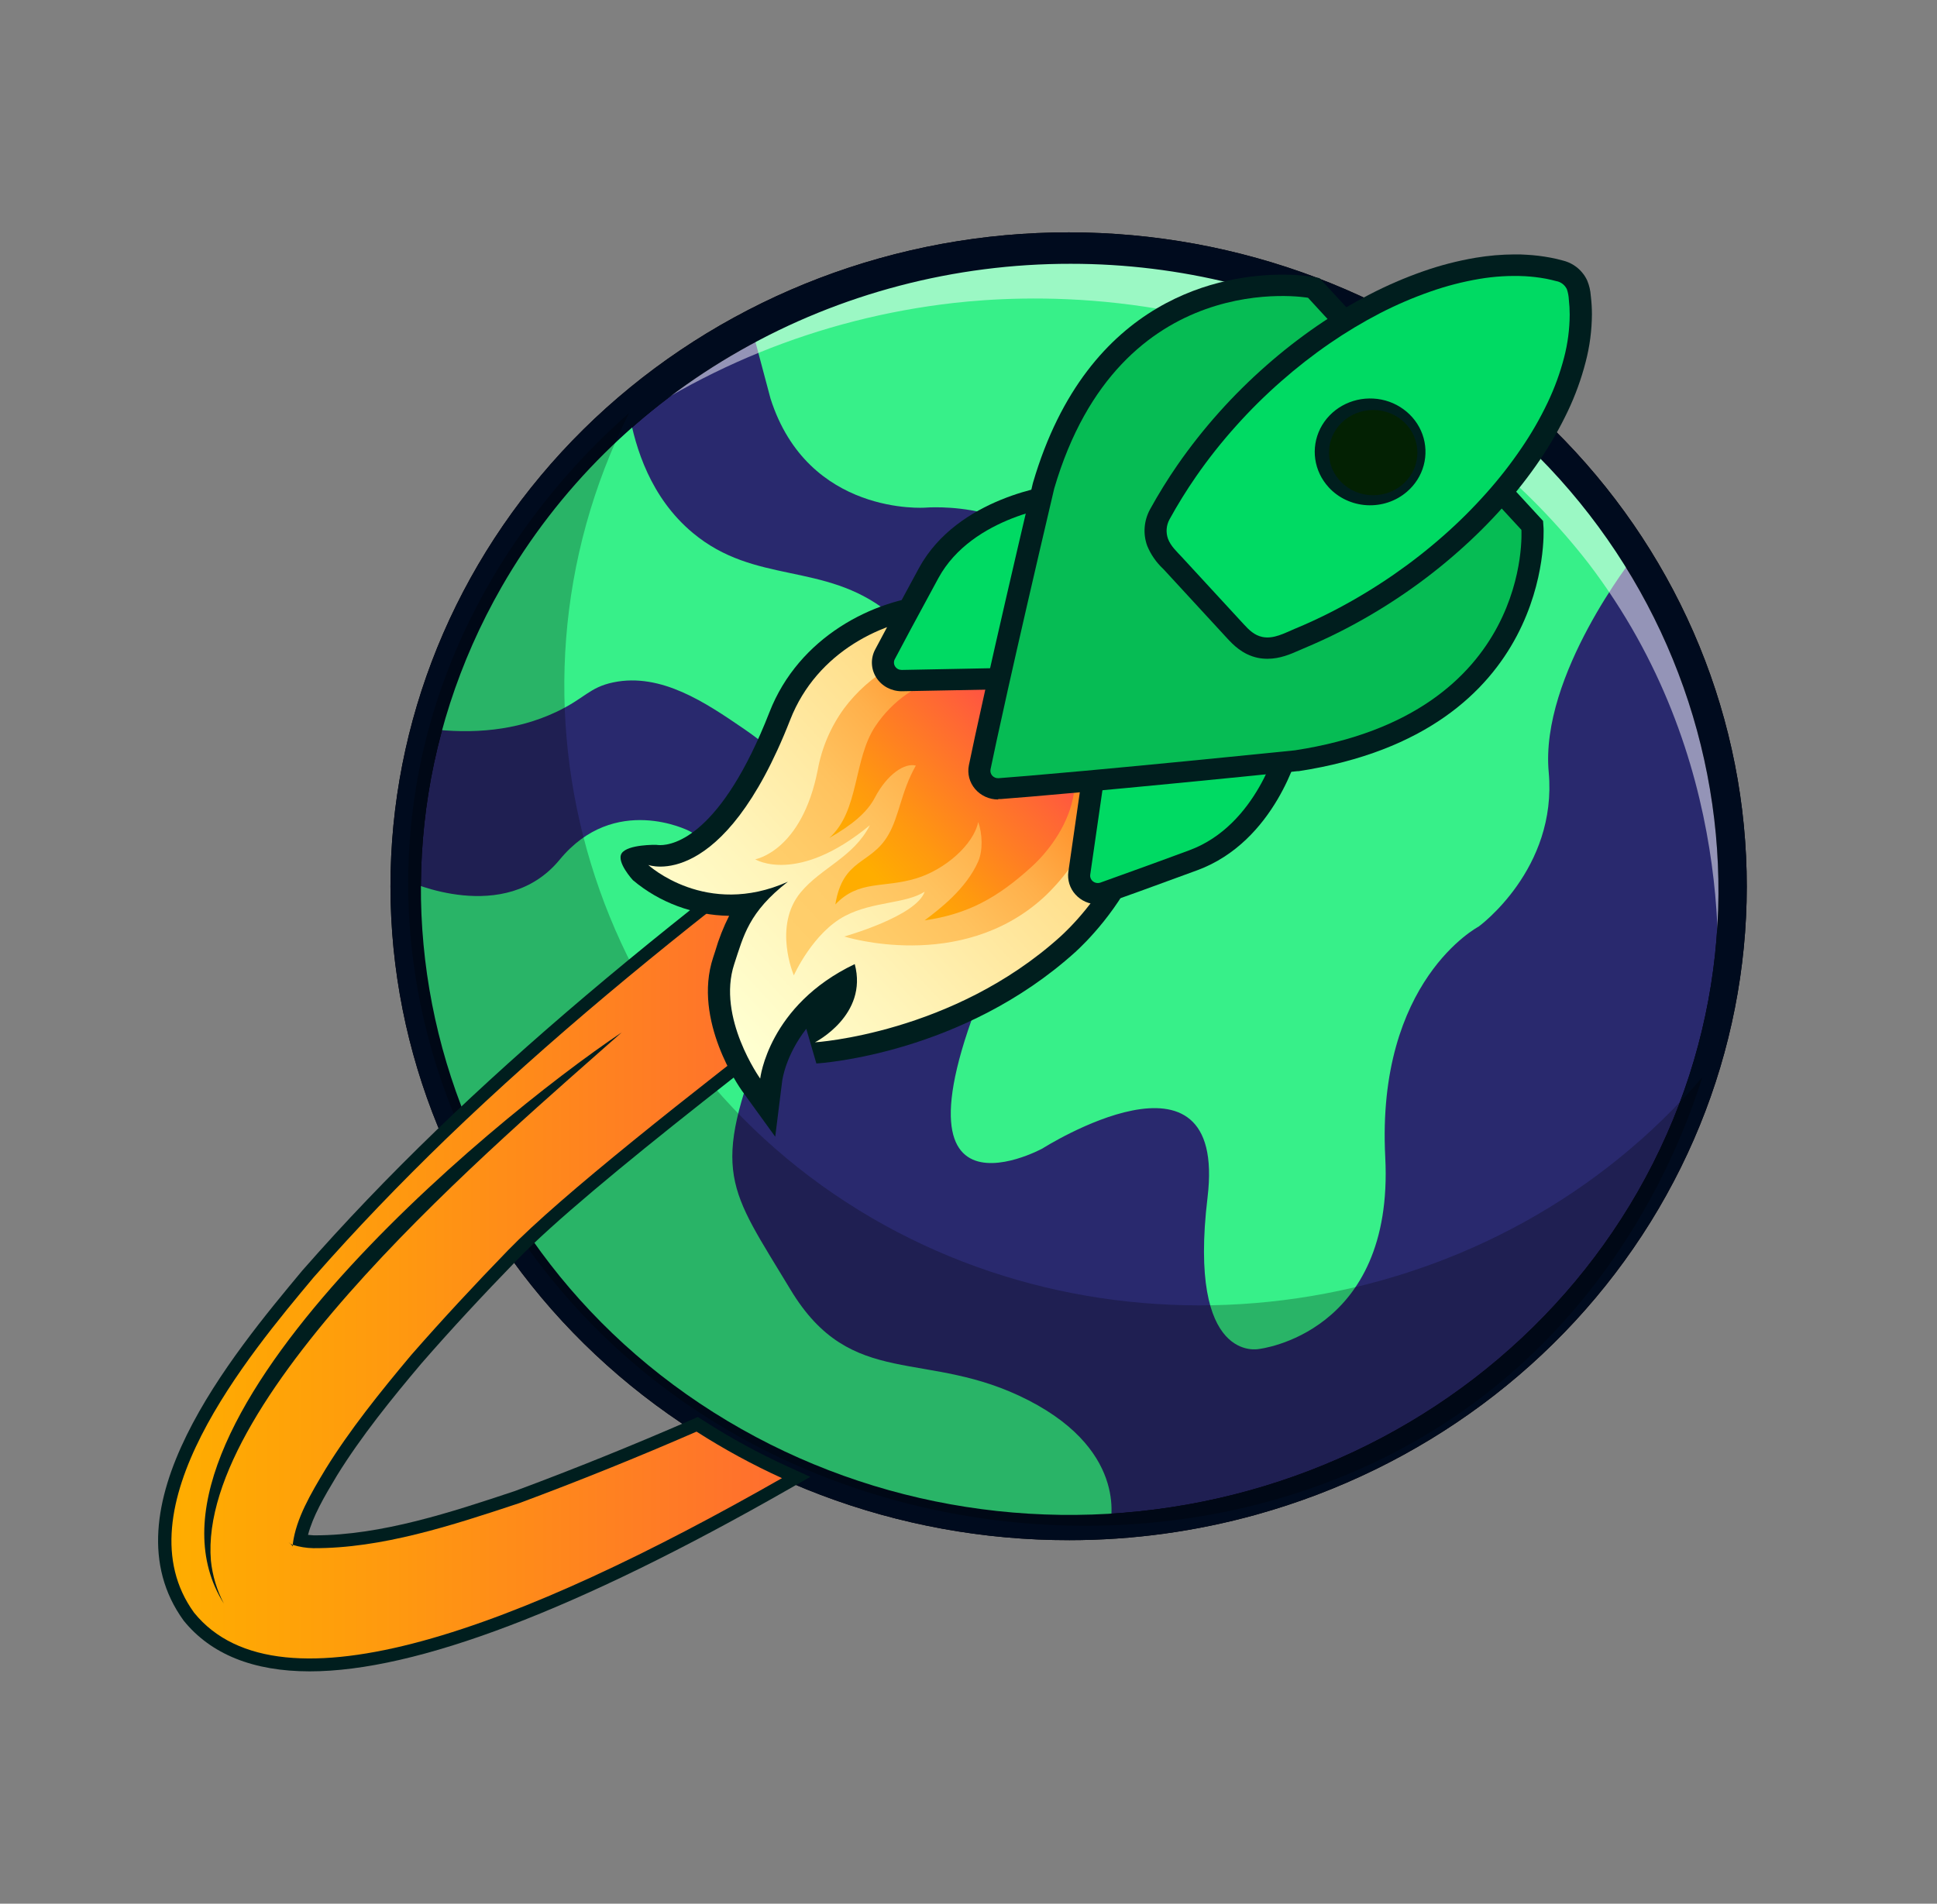 <?xml version="1.0" encoding="UTF-8" standalone="no"?>
<!DOCTYPE svg PUBLIC "-//W3C//DTD SVG 1.1//EN" "http://www.w3.org/Graphics/SVG/1.1/DTD/svg11.dtd">
<svg width="100%" height="100%" viewBox="0 0 59 58" version="1.1" xmlns="http://www.w3.org/2000/svg" xmlns:xlink="http://www.w3.org/1999/xlink" xml:space="preserve" xmlns:serif="http://www.serif.com/" style="fill-rule:evenodd;clip-rule:evenodd;stroke-linejoin:round;stroke-miterlimit:2;">
    <rect x="0" y="0" width="59" height="58" fill="#808080" stroke="none"/>
    <g transform="matrix(1,0,0,1,-61.996,0)">
        <g transform="matrix(1,0,0,1,9,0)">
            <rect x="52.996" y="0" width="58.021" height="58" style="fill:rgb(235,235,235);fill-opacity:0;"/>
        </g>
        <g transform="matrix(1,0,0,1,66.069,-0.425)">
            <path d="M42.763,41.269C50.635,33.677 50.635,21.366 42.763,13.774C34.89,6.181 22.127,6.181 14.254,13.774C6.382,21.366 6.382,33.677 14.254,41.269C22.127,48.862 34.89,48.862 42.763,41.269Z" style="fill:rgb(41,41,110);fill-rule:nonzero;"/>
        </g>
        <g transform="matrix(1,0,0,1,66.069,-0.425)">
            <path d="M28.504,47.349C23.276,47.356 18.239,45.45 14.41,42.016C10.581,38.582 8.245,33.875 7.873,28.845C7.501,23.815 9.12,18.836 12.404,14.912C15.689,10.988 20.394,8.412 25.57,7.702C30.747,6.993 36.01,8.203 40.298,11.089C44.585,13.975 47.579,18.322 48.674,23.252C49.77,28.183 48.886,33.332 46.2,37.659C43.515,41.986 39.228,45.169 34.205,46.568C32.352,47.085 30.433,47.348 28.504,47.349ZM28.54,8.462C25.003,8.458 21.528,9.368 18.48,11.1C15.431,12.831 12.92,15.319 11.207,18.305C5.939,27.506 9.413,39.126 18.955,44.207C23.544,46.649 28.95,47.234 33.986,45.833C39.022,44.432 43.275,41.159 45.811,36.735C51.079,27.534 47.604,15.914 38.064,10.833C35.149,9.277 31.872,8.461 28.54,8.462Z" style="fill-rule:nonzero;"/>
        </g>
        <g transform="matrix(1,0,0,1,66.069,-0.425)">
            <path d="M45.708,17.372C45.708,17.372 42.83,20.995 43.1,23.951C43.37,26.907 40.967,28.654 40.967,28.654C40.967,28.654 37.844,30.288 38.121,35.682C38.397,41.076 34.27,41.525 34.27,41.525C34.27,41.525 32.097,41.991 32.708,36.909C33.319,31.827 27.676,35.418 27.676,35.418C27.676,35.418 22.145,38.42 26.662,28.768C26.662,28.768 28.593,25.2 31.729,23.247C34.864,21.294 31.573,20.19 31.573,20.19C31.573,20.19 29.004,20.174 28.178,17.895C27.352,15.617 24.111,15.891 24.111,15.891C24.111,15.891 20.542,16.154 19.397,12.57L18.836,10.463C18.836,10.463 30.087,3.84 41.756,12.86C41.756,12.86 44.737,15.673 45.708,17.372Z" style="fill:rgb(55,240,137);fill-rule:nonzero;"/>
        </g>
        <g transform="matrix(1,0,0,1,66.069,-0.425)">
            <path d="M29.727,46.93C29.727,46.93 30.379,44.697 27.261,43.091C24.143,41.484 21.87,42.816 20.002,39.711C18.134,36.606 17.538,36.182 19.233,31.949C20.928,27.715 16.903,25.734 16.903,25.734C16.903,25.734 14.647,24.585 12.975,26.616C11.302,28.648 8.345,27.265 8.345,27.265C8.345,27.265 7.991,40.032 20.926,45.539C20.93,45.539 25.267,47.297 29.727,46.93Z" style="fill:rgb(55,240,137);fill-rule:nonzero;"/>
        </g>
        <g transform="matrix(1,0,0,1,66.069,-0.425)">
            <path d="M15.09,13.008C15.281,14.067 15.741,15.588 17.031,16.662C18.927,18.244 21.026,17.533 22.967,19.066C23.757,19.69 24.731,20.85 25.142,23.198C25.161,23.427 25.177,23.747 25.169,24.131C25.174,24.478 25.144,24.825 25.081,25.166C24.97,25.643 24.579,26.543 23.916,26.709C22.82,26.985 21.27,25.207 21.209,25.162C20.483,24.179 19.591,23.32 18.572,22.621C17.429,21.841 16.07,20.913 14.611,21.214C13.87,21.368 13.742,21.706 12.86,22.12C11.647,22.691 10.318,22.795 8.992,22.631C8.992,22.627 10.269,17.071 15.09,13.008Z" style="fill:rgb(55,240,137);fill-rule:nonzero;"/>
        </g>
        <g opacity="0.5">
            <g transform="matrix(1,0,0,1,66.069,-0.425)">
                <path d="M48.144,31.935C48.347,30.051 48.811,23.494 44.321,17.6C42.464,15.204 40.074,13.238 37.328,11.847C32.086,9.184 27.121,9.418 24.986,9.654C20.886,10.118 17.008,11.699 13.805,14.211C14.938,13.069 19.755,8.465 27.408,8.062C30.612,7.893 34.27,8.501 38.263,10.507C38.263,10.507 50.163,15.546 48.144,31.935Z" style="fill:white;fill-rule:nonzero;"/>
            </g>
        </g>
        <g transform="matrix(1,0,0,1,66.069,-0.425)">
            <path d="M28.504,47.349C23.276,47.356 18.239,45.45 14.41,42.016C10.581,38.582 8.245,33.875 7.873,28.845C7.501,23.815 9.12,18.836 12.404,14.912C15.689,10.988 20.394,8.412 25.57,7.702C30.747,6.993 36.01,8.203 40.298,11.089C44.585,13.975 47.579,18.322 48.674,23.252C49.77,28.183 48.886,33.332 46.2,37.659C43.515,41.986 39.228,45.169 34.205,46.568C32.352,47.085 30.433,47.348 28.504,47.349ZM28.54,8.462C25.003,8.458 21.528,9.368 18.48,11.1C15.431,12.831 12.92,15.319 11.207,18.305C5.939,27.506 9.413,39.126 18.955,44.207C23.544,46.649 28.95,47.234 33.986,45.833C39.022,44.432 43.275,41.159 45.811,36.735C51.079,27.534 47.604,15.914 38.064,10.833C35.149,9.277 31.872,8.461 28.54,8.462Z" style="fill:rgb(0,11,30);fill-rule:nonzero;"/>
        </g>
        <g opacity="0.25">
            <g transform="matrix(1,0,0,1,66.069,-0.425)">
                <path d="M15.089,13.008C10.648,21.86 13.955,32.562 22.48,37.531C30.679,42.31 41.548,40.53 47.782,33.241C47.166,35.182 45.205,40.425 39.812,43.863C32.617,48.446 22.488,47.797 15.697,42.35C10.552,38.224 7.55,31.524 8.551,24.719C9.501,18.223 13.712,14.212 15.089,13.008Z" style="fill-rule:nonzero;"/>
            </g>
        </g>
        <g transform="matrix(1,0,0,1,66.069,-0.425)">
            <path d="M5.362,51.346C3.644,51.346 2.351,50.826 1.521,49.8C-0.937,46.41 3.02,41.676 5.137,39.132L5.161,39.105C6.423,37.667 7.753,36.276 9.234,34.846C11.987,32.19 15.186,29.476 19.308,26.309C19.402,26.235 21.265,24.691 23.066,23.196C25.696,21.015 26.942,19.982 27.003,19.936L27.346,19.678L27.587,20.027C27.831,20.378 28.401,20.836 28.953,21.279C29.732,21.904 30.541,22.552 30.849,23.195L30.981,23.465L30.744,23.658C29.588,24.601 27.531,26.17 25.152,27.976C20.108,31.811 13.832,36.587 11.703,38.784C10.627,39.892 9.665,40.929 8.76,41.969C7.86,43.035 6.926,44.191 6.196,45.371C5.789,46.046 5.455,46.627 5.309,47.188L5.487,47.202L5.517,47.202C7.546,47.202 9.705,46.487 11.61,45.852C13.389,45.191 15.2,44.46 16.979,43.685L17.182,43.596L17.369,43.715C18.183,44.238 19.036,44.703 19.921,45.106L20.609,45.42L19.953,45.794C13.503,49.479 8.596,51.346 5.362,51.346Z" style="fill:rgb(0,30,30);fill-rule:nonzero;"/>
        </g>
        <g transform="matrix(1,0,0,1,66.069,-0.425)">
            <path d="M11.74,46.222C9.689,46.902 7.553,47.603 5.47,47.593C5.257,47.589 5.046,47.554 4.843,47.491C4.843,47.523 4.843,47.544 4.843,47.543C4.83,47.517 4.813,47.494 4.791,47.475C4.783,47.465 4.773,47.456 4.763,47.449C4.75,47.442 4.734,47.437 4.722,47.429C4.722,47.429 4.743,47.429 4.763,47.449C4.79,47.466 4.819,47.48 4.848,47.491L4.848,47.45C4.948,46.69 5.386,45.942 5.851,45.171C6.573,44.001 7.497,42.847 8.449,41.712C9.402,40.622 10.393,39.557 11.405,38.513C14.582,35.236 26.913,26.267 30.486,23.356C29.992,22.339 27.873,21.135 27.254,20.238C27.134,20.328 19.68,26.52 19.562,26.61C16.067,29.295 12.678,32.072 9.521,35.116C8.123,36.468 6.768,37.874 5.477,39.345C3.499,41.713 -0.442,46.413 1.838,49.557C4.452,52.786 11.8,49.996 19.746,45.459C18.844,45.048 17.974,44.574 17.143,44.042C15.362,44.818 13.561,45.545 11.74,46.222Z" style="fill:url(#_Linear1);fill-rule:nonzero;"/>
        </g>
        <g transform="matrix(1,0,0,1,66.069,-0.425)">
            <path d="M18.526,33.656C18.463,33.569 17.017,31.511 17.648,29.6L17.713,29.401C17.82,29.031 17.962,28.672 18.136,28.327C17.057,28.311 16.018,27.926 15.205,27.241C15.205,27.241 14.692,26.685 14.863,26.423C15.045,26.147 15.909,26.164 15.91,26.164C15.953,26.17 15.996,26.173 16.039,26.173C16.448,26.173 17.896,25.88 19.366,22.119C20.259,19.833 22.531,18.677 24.386,18.545C24.529,18.534 24.67,18.529 24.81,18.529C26.068,18.529 27.915,18.938 29.562,20.878L29.601,20.923C33.271,25.068 29.163,28.992 28.683,29.429C25.264,32.519 20.974,32.815 20.793,32.826L20.486,31.769C19.86,32.575 19.759,33.309 19.752,33.358L19.54,35.057L18.526,33.656Z" style="fill:rgb(0,30,30);fill-rule:nonzero;"/>
        </g>
        <g transform="matrix(1,0,0,1,66.069,-0.425)">
            <path d="M20.75,32.181C20.75,32.181 22.379,31.356 21.962,29.798C19.331,31.053 19.082,33.286 19.082,33.286C19.082,33.286 17.754,31.427 18.292,29.796C18.577,28.934 18.73,28.215 19.926,27.288C17.432,28.403 15.672,26.777 15.672,26.777C15.672,26.777 17.935,27.628 19.997,22.353C20.812,20.267 22.866,19.31 24.436,19.2C27.247,18.995 28.865,21.099 29.088,21.353C32.371,25.056 28.658,28.568 28.222,28.963C24.941,31.923 20.75,32.181 20.75,32.181Z" style="fill:url(#_Linear2);fill-rule:nonzero;"/>
        </g>
        <g transform="matrix(1,0,0,1,66.069,-0.425)">
            <path d="M21.642,28.957C21.642,28.957 23.836,28.345 24.092,27.592C23.517,27.962 22.526,27.886 21.681,28.323C20.689,28.834 20.107,30.141 20.107,30.141C20.107,30.141 19.461,28.642 20.319,27.608C20.947,26.856 21.927,26.541 22.424,25.566C20.207,27.397 18.93,26.605 18.93,26.605C18.93,26.605 20.35,26.365 20.836,23.876C20.958,23.205 21.231,22.568 21.636,22.01C22.414,20.97 23.556,20.315 24.771,20.209C25.884,20.107 26.963,20.493 27.81,21.281C28.022,21.476 28.203,21.682 28.377,21.877C30.918,24.748 28.043,27.47 27.705,27.777C25.171,30.076 21.642,28.957 21.642,28.957Z" style="fill:url(#_Linear3);fill-rule:nonzero;"/>
        </g>
        <g transform="matrix(1,0,0,1,66.069,-0.425)">
            <path d="M22.592,22.547C21.91,23.568 22.11,25.127 21.188,25.954C21.879,25.56 22.339,25.178 22.574,24.728C22.953,24.004 23.49,23.66 23.823,23.75C23.366,24.555 23.323,25.291 22.976,25.876C22.447,26.777 21.599,26.569 21.371,27.981C22.091,27.224 22.826,27.494 23.84,27.185C24.711,26.919 25.58,26.163 25.723,25.468C25.849,25.817 25.871,26.329 25.723,26.67C25.352,27.514 24.534,28.13 24.09,28.466C25.401,28.276 26.307,27.786 27.363,26.82C28.242,26.017 29.817,23.807 27.324,21.72C25.755,20.408 23.655,20.96 22.592,22.547Z" style="fill:url(#_Linear4);fill-rule:nonzero;"/>
        </g>
        <g transform="matrix(1,0,0,1,66.069,-0.425)">
            <path d="M23.39,21.485C23.235,21.485 23.083,21.446 22.948,21.374C22.812,21.301 22.699,21.195 22.618,21.068C22.537,20.941 22.491,20.795 22.485,20.646C22.479,20.497 22.513,20.348 22.583,20.215C22.833,19.742 23.268,18.927 23.918,17.732C25.103,15.557 28.005,15.201 28.128,15.188L29.04,15.086L27.802,21.401L23.39,21.485Z" style="fill:rgb(0,30,30);fill-rule:nonzero;"/>
        </g>
        <g transform="matrix(1,0,0,1,66.069,-0.425)">
            <path d="M28.204,15.832C28.204,15.832 25.546,16.138 24.512,18.034C23.838,19.272 23.403,20.09 23.181,20.51C23.163,20.544 23.155,20.583 23.157,20.621C23.158,20.66 23.171,20.698 23.192,20.73C23.213,20.763 23.243,20.79 23.278,20.809C23.313,20.827 23.353,20.836 23.393,20.836L27.235,20.762L28.204,15.832Z" style="fill:rgb(0,218,99);fill-rule:nonzero;"/>
        </g>
        <g transform="matrix(1,0,0,1,66.069,-0.425)">
            <path d="M29.366,27.978C29.237,27.977 29.109,27.951 28.991,27.899C28.874,27.847 28.769,27.771 28.684,27.677C28.599,27.583 28.536,27.473 28.499,27.353C28.462,27.233 28.452,27.107 28.469,26.984L29.073,22.79L35.724,22.346L35.513,23.207C35.484,23.322 34.777,26.059 32.397,26.938C30.996,27.455 30.096,27.777 29.683,27.923C29.582,27.96 29.475,27.978 29.366,27.978Z" style="fill:rgb(0,30,30);fill-rule:nonzero;"/>
        </g>
        <g transform="matrix(1,0,0,1,66.069,-0.425)">
            <path d="M34.853,23.055C34.853,23.055 34.228,25.565 32.151,26.331C30.798,26.832 29.903,27.148 29.445,27.315C29.408,27.328 29.367,27.332 29.327,27.325C29.288,27.319 29.251,27.303 29.219,27.278C29.188,27.254 29.164,27.222 29.149,27.186C29.134,27.15 29.13,27.111 29.135,27.073L29.665,23.402L34.853,23.055Z" style="fill:rgb(0,218,99);fill-rule:nonzero;"/>
        </g>
        <g transform="matrix(1,0,0,1,66.069,-0.425)">
            <path d="M26.328,24.783C26.194,24.783 26.062,24.754 25.941,24.699C25.82,24.643 25.713,24.563 25.628,24.463C25.543,24.363 25.482,24.247 25.449,24.122C25.417,23.996 25.413,23.866 25.439,23.739C25.588,23.014 26.075,20.725 27.383,15.165L27.392,15.131C29.069,9.411 33.256,8.793 34.978,8.793C35.283,8.79 35.589,8.811 35.89,8.858L36.118,8.898L37.436,10.328L36.801,10.742C36.695,10.81 36.589,10.879 36.49,10.946C35.978,11.3 35.487,11.682 35.022,12.091C34.538,12.516 34.082,12.969 33.654,13.446C33.216,13.934 32.81,14.448 32.438,14.985C32.147,15.404 31.879,15.837 31.634,16.282C31.59,16.362 31.564,16.449 31.557,16.539C31.55,16.629 31.562,16.72 31.593,16.805C31.65,16.939 31.733,17.062 31.837,17.167L32.007,17.345L33.888,19.388C34.015,19.525 34.172,19.694 34.406,19.744C34.452,19.754 34.498,19.759 34.544,19.759C34.756,19.759 34.989,19.657 35.19,19.569L35.34,19.503C35.703,19.353 36.068,19.184 36.429,19.001L36.641,18.891C37.227,18.582 37.793,18.239 38.335,17.864C38.862,17.498 39.367,17.103 39.846,16.68C40.292,16.288 40.714,15.87 41.109,15.429L41.612,14.866L42.928,16.296L42.943,16.519C42.943,16.581 43.26,22.727 35.482,23.92L35.447,23.92C29.581,24.515 27.168,24.713 26.404,24.77L26.333,24.77L26.328,24.783Z" style="fill:rgb(0,30,30);fill-rule:nonzero;"/>
        </g>
        <g transform="matrix(1,0,0,1,66.069,-0.425)">
            <path d="M35.369,23.285C29.545,23.876 27.121,24.076 26.344,24.134C26.308,24.136 26.272,24.131 26.239,24.118C26.206,24.105 26.176,24.084 26.152,24.059C26.129,24.033 26.111,24.002 26.102,23.969C26.093,23.935 26.091,23.9 26.098,23.866C26.25,23.129 26.74,20.83 28.038,15.309C30.041,8.481 35.769,9.497 35.769,9.497L36.421,10.206C36.315,10.276 36.204,10.35 36.096,10.423C35.562,10.792 35.05,11.19 34.565,11.617C34.062,12.06 33.586,12.53 33.14,13.027C32.682,13.535 32.258,14.071 31.869,14.63C31.566,15.068 31.287,15.52 31.031,15.984C30.944,16.144 30.892,16.318 30.878,16.498C30.864,16.677 30.889,16.857 30.95,17.027C31.035,17.241 31.162,17.437 31.326,17.603C31.356,17.636 31.388,17.669 31.418,17.705C31.449,17.742 31.47,17.76 31.495,17.787L33.376,19.83C33.537,20.004 33.807,20.298 34.256,20.391C34.738,20.493 35.158,20.305 35.464,20.17C35.51,20.148 35.556,20.128 35.601,20.11C35.981,19.951 36.363,19.775 36.734,19.587L36.956,19.472C38.161,18.835 39.283,18.061 40.297,17.166C40.763,16.756 41.203,16.32 41.615,15.86L42.268,16.568C42.268,16.568 42.635,22.172 35.369,23.285Z" style="fill:rgb(6,188,84);fill-rule:nonzero;"/>
        </g>
        <g transform="matrix(1,0,0,1,66.069,-0.425)">
            <path d="M34.535,20.496C34.435,20.496 34.336,20.487 34.238,20.467C33.762,20.365 33.481,20.058 33.313,19.88L31.432,17.837L31.356,17.756C31.145,17.558 30.979,17.319 30.871,17.056C30.805,16.875 30.778,16.683 30.793,16.492C30.808,16.302 30.863,16.116 30.955,15.946C31.212,15.479 31.493,15.025 31.797,14.585C32.569,13.474 33.478,12.457 34.503,11.557C34.991,11.127 35.504,10.727 36.042,10.356C36.555,10.004 37.091,9.682 37.647,9.394C38.17,9.123 38.712,8.889 39.27,8.693C39.791,8.509 40.328,8.371 40.874,8.278C41.267,8.212 41.666,8.178 42.065,8.176C42.184,8.176 42.301,8.176 42.42,8.186C42.667,8.199 42.913,8.229 43.156,8.275C43.281,8.298 43.399,8.326 43.517,8.359C43.764,8.416 43.984,8.555 44.137,8.751C44.193,8.82 44.239,8.896 44.275,8.977C44.335,9.122 44.37,9.275 44.381,9.431L44.386,9.475C44.406,9.65 44.416,9.826 44.416,10.002C44.413,10.494 44.349,10.984 44.223,11.461C44.091,11.973 43.91,12.471 43.683,12.95C43.439,13.463 43.156,13.958 42.836,14.431C42.495,14.933 42.12,15.413 41.714,15.868C41.288,16.347 40.832,16.8 40.348,17.226C39.848,17.669 39.32,18.082 38.768,18.464C38.201,18.857 37.609,19.216 36.997,19.539L36.773,19.655C36.402,19.844 36.018,20.02 35.634,20.181C35.59,20.198 35.546,20.219 35.5,20.239C35.241,20.353 34.919,20.496 34.536,20.496L34.535,20.496ZM37.658,13.213C37.426,13.213 37.201,13.29 37.021,13.43C36.84,13.571 36.715,13.767 36.666,13.986C36.617,14.205 36.648,14.434 36.753,14.633C36.858,14.833 37.03,14.992 37.242,15.084C37.454,15.176 37.692,15.195 37.916,15.138C38.141,15.081 38.338,14.951 38.476,14.771C38.613,14.591 38.682,14.37 38.672,14.146C38.661,13.923 38.571,13.709 38.417,13.542C38.322,13.438 38.205,13.355 38.074,13.299C37.944,13.242 37.802,13.213 37.658,13.213Z" style="fill:rgb(0,30,30);fill-rule:nonzero;"/>
        </g>
        <g transform="matrix(1,0,0,1,66.069,-0.425)">
            <path d="M39.893,16.747C40.357,16.339 40.794,15.904 41.202,15.445C41.589,15.012 41.946,14.554 42.271,14.075C42.573,13.633 42.84,13.169 43.069,12.687C43.279,12.246 43.447,11.787 43.569,11.315C43.68,10.888 43.737,10.45 43.739,10.009C43.739,9.856 43.73,9.704 43.713,9.552C43.708,9.445 43.688,9.34 43.654,9.239C43.64,9.209 43.623,9.181 43.603,9.155C43.537,9.069 43.44,9.009 43.331,8.99C43.225,8.961 43.127,8.939 43.024,8.918C42.81,8.878 42.594,8.852 42.378,8.84C41.912,8.817 41.445,8.845 40.985,8.923C40.478,9.009 39.98,9.138 39.496,9.308C38.97,9.492 38.458,9.712 37.964,9.966C37.434,10.241 36.922,10.548 36.433,10.885C35.917,11.24 35.424,11.625 34.956,12.037C34.469,12.463 34.01,12.918 33.58,13.398C33.139,13.889 32.73,14.405 32.356,14.945C32.064,15.367 31.795,15.802 31.549,16.25C31.5,16.34 31.471,16.439 31.463,16.54C31.455,16.641 31.469,16.743 31.503,16.839C31.586,17.063 31.772,17.231 31.933,17.405L33.815,19.448C33.975,19.621 34.133,19.779 34.378,19.831C34.723,19.902 35.059,19.711 35.365,19.583C35.737,19.429 36.101,19.261 36.458,19.079C36.53,19.043 36.601,19.005 36.67,18.969C37.258,18.658 37.826,18.313 38.372,17.936C38.903,17.569 39.411,17.172 39.893,16.747ZM36.399,15.272C36.177,15.032 36.035,14.733 35.989,14.414C35.943,14.096 35.997,13.771 36.142,13.481C36.288,13.192 36.519,12.951 36.807,12.788C37.095,12.625 37.426,12.549 37.76,12.568C38.093,12.586 38.412,12.7 38.678,12.895C38.944,13.089 39.145,13.355 39.254,13.659C39.363,13.963 39.376,14.291 39.292,14.603C39.208,14.914 39.03,15.194 38.78,15.408C38.615,15.55 38.422,15.66 38.212,15.73C38.003,15.8 37.781,15.829 37.56,15.817C37.338,15.804 37.122,15.75 36.922,15.656C36.723,15.563 36.545,15.432 36.398,15.272L36.399,15.272Z" style="fill:rgb(0,218,99);fill-rule:nonzero;"/>
        </g>
        <g transform="matrix(1,0,0,1,66.069,-0.425)">
            <path d="M14.864,31.879C11.139,35.187 1.933,42.919 2.351,47.972C2.398,48.429 2.532,48.872 2.746,49.282C-0.565,44.032 10.781,34.615 14.864,31.879Z" style="fill:rgb(0,30,30);fill-rule:nonzero;"/>
        </g>
        <g transform="matrix(1,0,0,1,66.069,-0.425)">
            <path d="M37.753,15.514C38.497,15.514 39.1,14.933 39.1,14.215C39.1,13.498 38.497,12.916 37.753,12.916C37.009,12.916 36.406,13.498 36.406,14.215C36.406,14.933 37.009,15.514 37.753,15.514Z" style="fill:rgb(3,33,3);fill-rule:nonzero;"/>
        </g>
    </g>
    <defs>
        <linearGradient id="_Linear1" x1="0" y1="0" x2="1" y2="0" gradientUnits="userSpaceOnUse" gradientTransform="matrix(29.333,0,0,29.333,1.148,35.599)"><stop offset="0" style="stop-color:rgb(255,173,0);stop-opacity:1"/><stop offset="0.23" style="stop-color:rgb(255,153,15);stop-opacity:1"/><stop offset="0.7" style="stop-color:rgb(255,103,52);stop-opacity:1"/><stop offset="1" style="stop-color:rgb(255,68,78);stop-opacity:1"/></linearGradient>
        <linearGradient id="_Linear2" x1="0" y1="0" x2="1" y2="0" gradientUnits="userSpaceOnUse" gradientTransform="matrix(10.915,-10.023,10.023,10.915,17.498,30.94)"><stop offset="0" style="stop-color:rgb(255,255,208);stop-opacity:1"/><stop offset="0.26" style="stop-color:rgb(255,245,187);stop-opacity:1"/><stop offset="0.79" style="stop-color:rgb(255,219,132);stop-opacity:1"/><stop offset="1" style="stop-color:rgb(255,208,109);stop-opacity:1"/></linearGradient>
        <linearGradient id="_Linear3" x1="0" y1="0" x2="1" y2="0" gradientUnits="userSpaceOnUse" gradientTransform="matrix(8.852,-8.076,8.076,8.852,19.469,29.144)"><stop offset="0" style="stop-color:rgb(255,208,109);stop-opacity:1"/><stop offset="0.2" style="stop-color:rgb(255,204,105);stop-opacity:1"/><stop offset="0.39" style="stop-color:rgb(255,194,94);stop-opacity:1"/><stop offset="0.58" style="stop-color:rgb(255,176,75);stop-opacity:1"/><stop offset="0.76" style="stop-color:rgb(255,150,48);stop-opacity:1"/><stop offset="0.94" style="stop-color:rgb(255,118,14);stop-opacity:1"/><stop offset="1" style="stop-color:rgb(255,105,0);stop-opacity:1"/></linearGradient>
        <linearGradient id="_Linear4" x1="0" y1="0" x2="1" y2="0" gradientUnits="userSpaceOnUse" gradientTransform="matrix(5.324,-5.072,5.072,5.324,22.325,26.865)"><stop offset="0" style="stop-color:rgb(255,173,0);stop-opacity:1"/><stop offset="0.23" style="stop-color:rgb(255,153,15);stop-opacity:1"/><stop offset="0.7" style="stop-color:rgb(255,103,52);stop-opacity:1"/><stop offset="1" style="stop-color:rgb(255,68,78);stop-opacity:1"/></linearGradient>
    </defs>
</svg>

